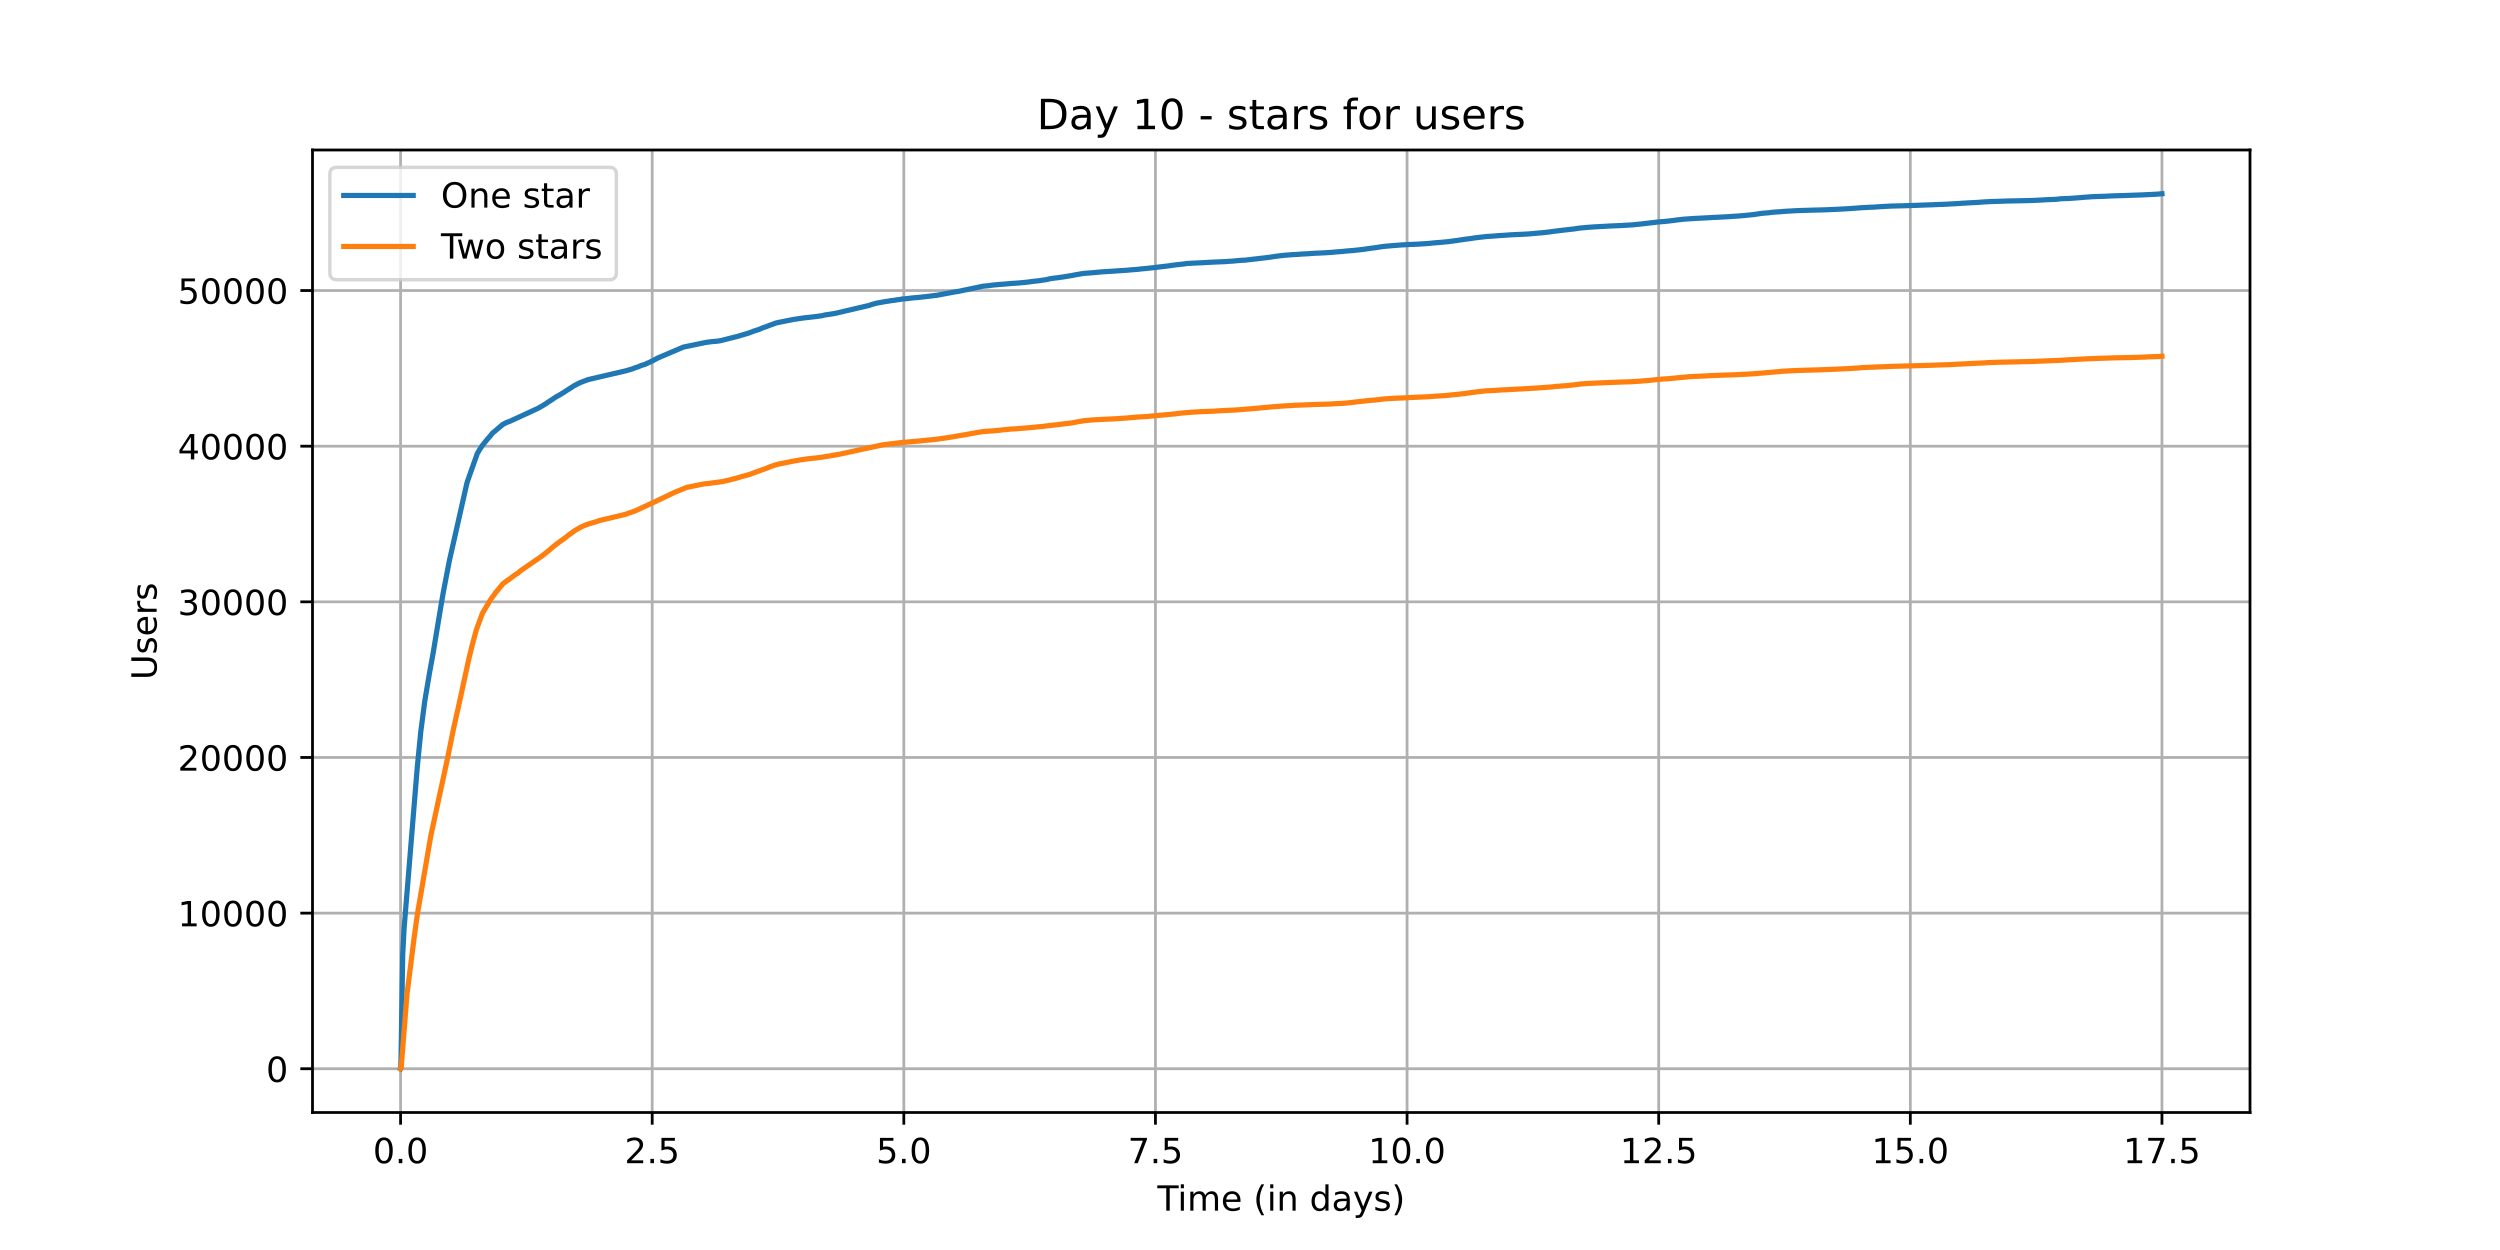 <?xml version="1.0" encoding="utf-8" standalone="no"?>
<!DOCTYPE svg PUBLIC "-//W3C//DTD SVG 1.1//EN"
  "http://www.w3.org/Graphics/SVG/1.1/DTD/svg11.dtd">
<!-- Created with matplotlib (https://matplotlib.org/) -->
<svg height="360pt" version="1.1" viewBox="0 0 720 360" width="720pt" xmlns="http://www.w3.org/2000/svg" xmlns:xlink="http://www.w3.org/1999/xlink">
 <defs>
  <style type="text/css">*{stroke-linecap:butt;stroke-linejoin:round;}</style>
 </defs>
 <g id="figure_1">
  <g id="patch_1">
   <path d="M 0 360 
L 720 360 
L 720 0 
L 0 0 
z
" style="fill:#ffffff;"/>
  </g>
  <g id="axes_1">
   <g id="patch_2">
    <path d="M 90 320.4 
L 648 320.4 
L 648 43.2 
L 90 43.2 
z
" style="fill:#ffffff;"/>
   </g>
   <g id="matplotlib.axis_1">
    <g id="xtick_1">
     <g id="line2d_1">
      <path clip-path="url(#pf3ca18cf37)" d="M 115.364 320.4 
L 115.364 43.2 
" style="fill:none;stroke:#b0b0b0;stroke-linecap:square;stroke-width:0.8;"/>
     </g>
     <g id="line2d_2">
      <defs>
       <path d="M 0 0 
L 0 3.5 
" id="m640d2b6128" style="stroke:#000000;stroke-width:0.8;"/>
      </defs>
      <g>
       <use style="stroke:#000000;stroke-width:0.8;" x="115.364" xlink:href="#m640d2b6128" y="320.4"/>
      </g>
     </g>
     <g id="text_1">
      <!-- 0.0 -->
      <g transform="translate(107.412 334.998)scale(0.1 -0.1)">
       <defs>
        <path d="M 31.781 66.406 
Q 24.172 66.406 20.328 58.906 
Q 16.5 51.422 16.5 36.375 
Q 16.5 21.391 20.328 13.891 
Q 24.172 6.391 31.781 6.391 
Q 39.453 6.391 43.281 13.891 
Q 47.125 21.391 47.125 36.375 
Q 47.125 51.422 43.281 58.906 
Q 39.453 66.406 31.781 66.406 
z
M 31.781 74.219 
Q 44.047 74.219 50.516 64.516 
Q 56.984 54.828 56.984 36.375 
Q 56.984 17.969 50.516 8.266 
Q 44.047 -1.422 31.781 -1.422 
Q 19.531 -1.422 13.062 8.266 
Q 6.594 17.969 6.594 36.375 
Q 6.594 54.828 13.062 64.516 
Q 19.531 74.219 31.781 74.219 
z
" id="DejaVuSans-48"/>
        <path d="M 10.688 12.406 
L 21 12.406 
L 21 0 
L 10.688 0 
z
" id="DejaVuSans-46"/>
       </defs>
       <use xlink:href="#DejaVuSans-48"/>
       <use x="63.623" xlink:href="#DejaVuSans-46"/>
       <use x="95.41" xlink:href="#DejaVuSans-48"/>
      </g>
     </g>
    </g>
    <g id="xtick_2">
     <g id="line2d_3">
      <path clip-path="url(#pf3ca18cf37)" d="M 187.832 320.4 
L 187.832 43.2 
" style="fill:none;stroke:#b0b0b0;stroke-linecap:square;stroke-width:0.8;"/>
     </g>
     <g id="line2d_4">
      <g>
       <use style="stroke:#000000;stroke-width:0.8;" x="187.832" xlink:href="#m640d2b6128" y="320.4"/>
      </g>
     </g>
     <g id="text_2">
      <!-- 2.5 -->
      <g transform="translate(179.88 334.998)scale(0.1 -0.1)">
       <defs>
        <path d="M 19.188 8.297 
L 53.609 8.297 
L 53.609 0 
L 7.328 0 
L 7.328 8.297 
Q 12.938 14.109 22.625 23.891 
Q 32.328 33.688 34.812 36.531 
Q 39.547 41.844 41.422 45.531 
Q 43.312 49.219 43.312 52.781 
Q 43.312 58.594 39.234 62.25 
Q 35.156 65.922 28.609 65.922 
Q 23.969 65.922 18.812 64.312 
Q 13.672 62.703 7.812 59.422 
L 7.812 69.391 
Q 13.766 71.781 18.938 73 
Q 24.125 74.219 28.422 74.219 
Q 39.75 74.219 46.484 68.547 
Q 53.219 62.891 53.219 53.422 
Q 53.219 48.922 51.531 44.891 
Q 49.859 40.875 45.406 35.406 
Q 44.188 33.984 37.641 27.219 
Q 31.109 20.453 19.188 8.297 
z
" id="DejaVuSans-50"/>
        <path d="M 10.797 72.906 
L 49.516 72.906 
L 49.516 64.594 
L 19.828 64.594 
L 19.828 46.734 
Q 21.969 47.469 24.109 47.828 
Q 26.266 48.188 28.422 48.188 
Q 40.625 48.188 47.75 41.5 
Q 54.891 34.812 54.891 23.391 
Q 54.891 11.625 47.562 5.094 
Q 40.234 -1.422 26.906 -1.422 
Q 22.312 -1.422 17.547 -0.641 
Q 12.797 0.141 7.719 1.703 
L 7.719 11.625 
Q 12.109 9.234 16.797 8.062 
Q 21.484 6.891 26.703 6.891 
Q 35.156 6.891 40.078 11.328 
Q 45.016 15.766 45.016 23.391 
Q 45.016 31 40.078 35.438 
Q 35.156 39.891 26.703 39.891 
Q 22.75 39.891 18.812 39.016 
Q 14.891 38.141 10.797 36.281 
z
" id="DejaVuSans-53"/>
       </defs>
       <use xlink:href="#DejaVuSans-50"/>
       <use x="63.623" xlink:href="#DejaVuSans-46"/>
       <use x="95.41" xlink:href="#DejaVuSans-53"/>
      </g>
     </g>
    </g>
    <g id="xtick_3">
     <g id="line2d_5">
      <path clip-path="url(#pf3ca18cf37)" d="M 260.3 320.4 
L 260.3 43.2 
" style="fill:none;stroke:#b0b0b0;stroke-linecap:square;stroke-width:0.8;"/>
     </g>
     <g id="line2d_6">
      <g>
       <use style="stroke:#000000;stroke-width:0.8;" x="260.3" xlink:href="#m640d2b6128" y="320.4"/>
      </g>
     </g>
     <g id="text_3">
      <!-- 5.0 -->
      <g transform="translate(252.348 334.998)scale(0.1 -0.1)">
       <use xlink:href="#DejaVuSans-53"/>
       <use x="63.623" xlink:href="#DejaVuSans-46"/>
       <use x="95.41" xlink:href="#DejaVuSans-48"/>
      </g>
     </g>
    </g>
    <g id="xtick_4">
     <g id="line2d_7">
      <path clip-path="url(#pf3ca18cf37)" d="M 332.768 320.4 
L 332.768 43.2 
" style="fill:none;stroke:#b0b0b0;stroke-linecap:square;stroke-width:0.8;"/>
     </g>
     <g id="line2d_8">
      <g>
       <use style="stroke:#000000;stroke-width:0.8;" x="332.768" xlink:href="#m640d2b6128" y="320.4"/>
      </g>
     </g>
     <g id="text_4">
      <!-- 7.5 -->
      <g transform="translate(324.817 334.998)scale(0.1 -0.1)">
       <defs>
        <path d="M 8.203 72.906 
L 55.078 72.906 
L 55.078 68.703 
L 28.609 0 
L 18.312 0 
L 43.219 64.594 
L 8.203 64.594 
z
" id="DejaVuSans-55"/>
       </defs>
       <use xlink:href="#DejaVuSans-55"/>
       <use x="63.623" xlink:href="#DejaVuSans-46"/>
       <use x="95.41" xlink:href="#DejaVuSans-53"/>
      </g>
     </g>
    </g>
    <g id="xtick_5">
     <g id="line2d_9">
      <path clip-path="url(#pf3ca18cf37)" d="M 405.236 320.4 
L 405.236 43.2 
" style="fill:none;stroke:#b0b0b0;stroke-linecap:square;stroke-width:0.8;"/>
     </g>
     <g id="line2d_10">
      <g>
       <use style="stroke:#000000;stroke-width:0.8;" x="405.236" xlink:href="#m640d2b6128" y="320.4"/>
      </g>
     </g>
     <g id="text_5">
      <!-- 10.0 -->
      <g transform="translate(394.103 334.998)scale(0.1 -0.1)">
       <defs>
        <path d="M 12.406 8.297 
L 28.516 8.297 
L 28.516 63.922 
L 10.984 60.406 
L 10.984 69.391 
L 28.422 72.906 
L 38.281 72.906 
L 38.281 8.297 
L 54.391 8.297 
L 54.391 0 
L 12.406 0 
z
" id="DejaVuSans-49"/>
       </defs>
       <use xlink:href="#DejaVuSans-49"/>
       <use x="63.623" xlink:href="#DejaVuSans-48"/>
       <use x="127.246" xlink:href="#DejaVuSans-46"/>
       <use x="159.033" xlink:href="#DejaVuSans-48"/>
      </g>
     </g>
    </g>
    <g id="xtick_6">
     <g id="line2d_11">
      <path clip-path="url(#pf3ca18cf37)" d="M 477.704 320.4 
L 477.704 43.2 
" style="fill:none;stroke:#b0b0b0;stroke-linecap:square;stroke-width:0.8;"/>
     </g>
     <g id="line2d_12">
      <g>
       <use style="stroke:#000000;stroke-width:0.8;" x="477.704" xlink:href="#m640d2b6128" y="320.4"/>
      </g>
     </g>
     <g id="text_6">
      <!-- 12.5 -->
      <g transform="translate(466.572 334.998)scale(0.1 -0.1)">
       <use xlink:href="#DejaVuSans-49"/>
       <use x="63.623" xlink:href="#DejaVuSans-50"/>
       <use x="127.246" xlink:href="#DejaVuSans-46"/>
       <use x="159.033" xlink:href="#DejaVuSans-53"/>
      </g>
     </g>
    </g>
    <g id="xtick_7">
     <g id="line2d_13">
      <path clip-path="url(#pf3ca18cf37)" d="M 550.173 320.4 
L 550.173 43.2 
" style="fill:none;stroke:#b0b0b0;stroke-linecap:square;stroke-width:0.8;"/>
     </g>
     <g id="line2d_14">
      <g>
       <use style="stroke:#000000;stroke-width:0.8;" x="550.173" xlink:href="#m640d2b6128" y="320.4"/>
      </g>
     </g>
     <g id="text_7">
      <!-- 15.0 -->
      <g transform="translate(539.04 334.998)scale(0.1 -0.1)">
       <use xlink:href="#DejaVuSans-49"/>
       <use x="63.623" xlink:href="#DejaVuSans-53"/>
       <use x="127.246" xlink:href="#DejaVuSans-46"/>
       <use x="159.033" xlink:href="#DejaVuSans-48"/>
      </g>
     </g>
    </g>
    <g id="xtick_8">
     <g id="line2d_15">
      <path clip-path="url(#pf3ca18cf37)" d="M 622.641 320.4 
L 622.641 43.2 
" style="fill:none;stroke:#b0b0b0;stroke-linecap:square;stroke-width:0.8;"/>
     </g>
     <g id="line2d_16">
      <g>
       <use style="stroke:#000000;stroke-width:0.8;" x="622.641" xlink:href="#m640d2b6128" y="320.4"/>
      </g>
     </g>
     <g id="text_8">
      <!-- 17.5 -->
      <g transform="translate(611.508 334.998)scale(0.1 -0.1)">
       <use xlink:href="#DejaVuSans-49"/>
       <use x="63.623" xlink:href="#DejaVuSans-55"/>
       <use x="127.246" xlink:href="#DejaVuSans-46"/>
       <use x="159.033" xlink:href="#DejaVuSans-53"/>
      </g>
     </g>
    </g>
    <g id="text_9">
     <!-- Time (in days) -->
     <g transform="translate(333.327 348.677)scale(0.1 -0.1)">
      <defs>
       <path d="M -0.297 72.906 
L 61.375 72.906 
L 61.375 64.594 
L 35.5 64.594 
L 35.5 0 
L 25.594 0 
L 25.594 64.594 
L -0.297 64.594 
z
" id="DejaVuSans-84"/>
       <path d="M 9.422 54.688 
L 18.406 54.688 
L 18.406 0 
L 9.422 0 
z
M 9.422 75.984 
L 18.406 75.984 
L 18.406 64.594 
L 9.422 64.594 
z
" id="DejaVuSans-105"/>
       <path d="M 52 44.188 
Q 55.375 50.25 60.062 53.125 
Q 64.75 56 71.094 56 
Q 79.641 56 84.281 50.016 
Q 88.922 44.047 88.922 33.016 
L 88.922 0 
L 79.891 0 
L 79.891 32.719 
Q 79.891 40.578 77.094 44.375 
Q 74.312 48.188 68.609 48.188 
Q 61.625 48.188 57.562 43.547 
Q 53.516 38.922 53.516 30.906 
L 53.516 0 
L 44.484 0 
L 44.484 32.719 
Q 44.484 40.625 41.703 44.406 
Q 38.922 48.188 33.109 48.188 
Q 26.219 48.188 22.156 43.531 
Q 18.109 38.875 18.109 30.906 
L 18.109 0 
L 9.078 0 
L 9.078 54.688 
L 18.109 54.688 
L 18.109 46.188 
Q 21.188 51.219 25.484 53.609 
Q 29.781 56 35.688 56 
Q 41.656 56 45.828 52.969 
Q 50 49.953 52 44.188 
z
" id="DejaVuSans-109"/>
       <path d="M 56.203 29.594 
L 56.203 25.203 
L 14.891 25.203 
Q 15.484 15.922 20.484 11.062 
Q 25.484 6.203 34.422 6.203 
Q 39.594 6.203 44.453 7.469 
Q 49.312 8.734 54.109 11.281 
L 54.109 2.781 
Q 49.266 0.734 44.188 -0.344 
Q 39.109 -1.422 33.891 -1.422 
Q 20.797 -1.422 13.156 6.188 
Q 5.516 13.812 5.516 26.812 
Q 5.516 40.234 12.766 48.109 
Q 20.016 56 32.328 56 
Q 43.359 56 49.781 48.891 
Q 56.203 41.797 56.203 29.594 
z
M 47.219 32.234 
Q 47.125 39.594 43.094 43.984 
Q 39.062 48.391 32.422 48.391 
Q 24.906 48.391 20.391 44.141 
Q 15.875 39.891 15.188 32.172 
z
" id="DejaVuSans-101"/>
       <path id="DejaVuSans-32"/>
       <path d="M 31 75.875 
Q 24.469 64.656 21.281 53.656 
Q 18.109 42.672 18.109 31.391 
Q 18.109 20.125 21.312 9.062 
Q 24.516 -2 31 -13.188 
L 23.188 -13.188 
Q 15.875 -1.703 12.234 9.375 
Q 8.594 20.453 8.594 31.391 
Q 8.594 42.281 12.203 53.312 
Q 15.828 64.359 23.188 75.875 
z
" id="DejaVuSans-40"/>
       <path d="M 54.891 33.016 
L 54.891 0 
L 45.906 0 
L 45.906 32.719 
Q 45.906 40.484 42.875 44.328 
Q 39.844 48.188 33.797 48.188 
Q 26.516 48.188 22.312 43.547 
Q 18.109 38.922 18.109 30.906 
L 18.109 0 
L 9.078 0 
L 9.078 54.688 
L 18.109 54.688 
L 18.109 46.188 
Q 21.344 51.125 25.703 53.562 
Q 30.078 56 35.797 56 
Q 45.219 56 50.047 50.172 
Q 54.891 44.344 54.891 33.016 
z
" id="DejaVuSans-110"/>
       <path d="M 45.406 46.391 
L 45.406 75.984 
L 54.391 75.984 
L 54.391 0 
L 45.406 0 
L 45.406 8.203 
Q 42.578 3.328 38.25 0.953 
Q 33.938 -1.422 27.875 -1.422 
Q 17.969 -1.422 11.734 6.484 
Q 5.516 14.406 5.516 27.297 
Q 5.516 40.188 11.734 48.094 
Q 17.969 56 27.875 56 
Q 33.938 56 38.25 53.625 
Q 42.578 51.266 45.406 46.391 
z
M 14.797 27.297 
Q 14.797 17.391 18.875 11.75 
Q 22.953 6.109 30.078 6.109 
Q 37.203 6.109 41.297 11.75 
Q 45.406 17.391 45.406 27.297 
Q 45.406 37.203 41.297 42.844 
Q 37.203 48.484 30.078 48.484 
Q 22.953 48.484 18.875 42.844 
Q 14.797 37.203 14.797 27.297 
z
" id="DejaVuSans-100"/>
       <path d="M 34.281 27.484 
Q 23.391 27.484 19.188 25 
Q 14.984 22.516 14.984 16.5 
Q 14.984 11.719 18.141 8.906 
Q 21.297 6.109 26.703 6.109 
Q 34.188 6.109 38.703 11.406 
Q 43.219 16.703 43.219 25.484 
L 43.219 27.484 
z
M 52.203 31.203 
L 52.203 0 
L 43.219 0 
L 43.219 8.297 
Q 40.141 3.328 35.547 0.953 
Q 30.953 -1.422 24.312 -1.422 
Q 15.922 -1.422 10.953 3.297 
Q 6 8.016 6 15.922 
Q 6 25.141 12.172 29.828 
Q 18.359 34.516 30.609 34.516 
L 43.219 34.516 
L 43.219 35.406 
Q 43.219 41.609 39.141 45 
Q 35.062 48.391 27.688 48.391 
Q 23 48.391 18.547 47.266 
Q 14.109 46.141 10.016 43.891 
L 10.016 52.203 
Q 14.938 54.109 19.578 55.047 
Q 24.219 56 28.609 56 
Q 40.484 56 46.344 49.844 
Q 52.203 43.703 52.203 31.203 
z
" id="DejaVuSans-97"/>
       <path d="M 32.172 -5.078 
Q 28.375 -14.844 24.75 -17.812 
Q 21.141 -20.797 15.094 -20.797 
L 7.906 -20.797 
L 7.906 -13.281 
L 13.188 -13.281 
Q 16.891 -13.281 18.938 -11.516 
Q 21 -9.766 23.484 -3.219 
L 25.094 0.875 
L 2.984 54.688 
L 12.5 54.688 
L 29.594 11.922 
L 46.688 54.688 
L 56.203 54.688 
z
" id="DejaVuSans-121"/>
       <path d="M 44.281 53.078 
L 44.281 44.578 
Q 40.484 46.531 36.375 47.5 
Q 32.281 48.484 27.875 48.484 
Q 21.188 48.484 17.844 46.438 
Q 14.5 44.391 14.5 40.281 
Q 14.5 37.156 16.891 35.375 
Q 19.281 33.594 26.516 31.984 
L 29.594 31.297 
Q 39.156 29.25 43.188 25.516 
Q 47.219 21.781 47.219 15.094 
Q 47.219 7.469 41.188 3.016 
Q 35.156 -1.422 24.609 -1.422 
Q 20.219 -1.422 15.453 -0.562 
Q 10.688 0.297 5.422 2 
L 5.422 11.281 
Q 10.406 8.688 15.234 7.391 
Q 20.062 6.109 24.812 6.109 
Q 31.156 6.109 34.562 8.281 
Q 37.984 10.453 37.984 14.406 
Q 37.984 18.062 35.516 20.016 
Q 33.062 21.969 24.703 23.781 
L 21.578 24.516 
Q 13.234 26.266 9.516 29.906 
Q 5.812 33.547 5.812 39.891 
Q 5.812 47.609 11.281 51.797 
Q 16.75 56 26.812 56 
Q 31.781 56 36.172 55.266 
Q 40.578 54.547 44.281 53.078 
z
" id="DejaVuSans-115"/>
       <path d="M 8.016 75.875 
L 15.828 75.875 
Q 23.141 64.359 26.781 53.312 
Q 30.422 42.281 30.422 31.391 
Q 30.422 20.453 26.781 9.375 
Q 23.141 -1.703 15.828 -13.188 
L 8.016 -13.188 
Q 14.5 -2 17.703 9.062 
Q 20.906 20.125 20.906 31.391 
Q 20.906 42.672 17.703 53.656 
Q 14.5 64.656 8.016 75.875 
z
" id="DejaVuSans-41"/>
      </defs>
      <use xlink:href="#DejaVuSans-84"/>
      <use x="57.959" xlink:href="#DejaVuSans-105"/>
      <use x="85.742" xlink:href="#DejaVuSans-109"/>
      <use x="183.154" xlink:href="#DejaVuSans-101"/>
      <use x="244.678" xlink:href="#DejaVuSans-32"/>
      <use x="276.465" xlink:href="#DejaVuSans-40"/>
      <use x="315.479" xlink:href="#DejaVuSans-105"/>
      <use x="343.262" xlink:href="#DejaVuSans-110"/>
      <use x="406.641" xlink:href="#DejaVuSans-32"/>
      <use x="438.428" xlink:href="#DejaVuSans-100"/>
      <use x="501.904" xlink:href="#DejaVuSans-97"/>
      <use x="563.184" xlink:href="#DejaVuSans-121"/>
      <use x="622.363" xlink:href="#DejaVuSans-115"/>
      <use x="674.463" xlink:href="#DejaVuSans-41"/>
     </g>
    </g>
   </g>
   <g id="matplotlib.axis_2">
    <g id="ytick_1">
     <g id="line2d_17">
      <path clip-path="url(#pf3ca18cf37)" d="M 90 307.8 
L 648 307.8 
" style="fill:none;stroke:#b0b0b0;stroke-linecap:square;stroke-width:0.8;"/>
     </g>
     <g id="line2d_18">
      <defs>
       <path d="M 0 0 
L -3.5 0 
" id="m84355d3611" style="stroke:#000000;stroke-width:0.8;"/>
      </defs>
      <g>
       <use style="stroke:#000000;stroke-width:0.8;" x="90" xlink:href="#m84355d3611" y="307.8"/>
      </g>
     </g>
     <g id="text_10">
      <!-- 0 -->
      <g transform="translate(76.638 311.599)scale(0.1 -0.1)">
       <use xlink:href="#DejaVuSans-48"/>
      </g>
     </g>
    </g>
    <g id="ytick_2">
     <g id="line2d_19">
      <path clip-path="url(#pf3ca18cf37)" d="M 90 262.976 
L 648 262.976 
" style="fill:none;stroke:#b0b0b0;stroke-linecap:square;stroke-width:0.8;"/>
     </g>
     <g id="line2d_20">
      <g>
       <use style="stroke:#000000;stroke-width:0.8;" x="90" xlink:href="#m84355d3611" y="262.976"/>
      </g>
     </g>
     <g id="text_11">
      <!-- 10000 -->
      <g transform="translate(51.188 266.775)scale(0.1 -0.1)">
       <use xlink:href="#DejaVuSans-49"/>
       <use x="63.623" xlink:href="#DejaVuSans-48"/>
       <use x="127.246" xlink:href="#DejaVuSans-48"/>
       <use x="190.869" xlink:href="#DejaVuSans-48"/>
       <use x="254.492" xlink:href="#DejaVuSans-48"/>
      </g>
     </g>
    </g>
    <g id="ytick_3">
     <g id="line2d_21">
      <path clip-path="url(#pf3ca18cf37)" d="M 90 218.152 
L 648 218.152 
" style="fill:none;stroke:#b0b0b0;stroke-linecap:square;stroke-width:0.8;"/>
     </g>
     <g id="line2d_22">
      <g>
       <use style="stroke:#000000;stroke-width:0.8;" x="90" xlink:href="#m84355d3611" y="218.152"/>
      </g>
     </g>
     <g id="text_12">
      <!-- 20000 -->
      <g transform="translate(51.188 221.951)scale(0.1 -0.1)">
       <use xlink:href="#DejaVuSans-50"/>
       <use x="63.623" xlink:href="#DejaVuSans-48"/>
       <use x="127.246" xlink:href="#DejaVuSans-48"/>
       <use x="190.869" xlink:href="#DejaVuSans-48"/>
       <use x="254.492" xlink:href="#DejaVuSans-48"/>
      </g>
     </g>
    </g>
    <g id="ytick_4">
     <g id="line2d_23">
      <path clip-path="url(#pf3ca18cf37)" d="M 90 173.328 
L 648 173.328 
" style="fill:none;stroke:#b0b0b0;stroke-linecap:square;stroke-width:0.8;"/>
     </g>
     <g id="line2d_24">
      <g>
       <use style="stroke:#000000;stroke-width:0.8;" x="90" xlink:href="#m84355d3611" y="173.328"/>
      </g>
     </g>
     <g id="text_13">
      <!-- 30000 -->
      <g transform="translate(51.188 177.128)scale(0.1 -0.1)">
       <defs>
        <path d="M 40.578 39.312 
Q 47.656 37.797 51.625 33 
Q 55.609 28.219 55.609 21.188 
Q 55.609 10.406 48.188 4.484 
Q 40.766 -1.422 27.094 -1.422 
Q 22.516 -1.422 17.656 -0.516 
Q 12.797 0.391 7.625 2.203 
L 7.625 11.719 
Q 11.719 9.328 16.594 8.109 
Q 21.484 6.891 26.812 6.891 
Q 36.078 6.891 40.938 10.547 
Q 45.797 14.203 45.797 21.188 
Q 45.797 27.641 41.281 31.266 
Q 36.766 34.906 28.719 34.906 
L 20.219 34.906 
L 20.219 43.016 
L 29.109 43.016 
Q 36.375 43.016 40.234 45.922 
Q 44.094 48.828 44.094 54.297 
Q 44.094 59.906 40.109 62.906 
Q 36.141 65.922 28.719 65.922 
Q 24.656 65.922 20.016 65.031 
Q 15.375 64.156 9.812 62.312 
L 9.812 71.094 
Q 15.438 72.656 20.344 73.438 
Q 25.25 74.219 29.594 74.219 
Q 40.828 74.219 47.359 69.109 
Q 53.906 64.016 53.906 55.328 
Q 53.906 49.266 50.438 45.094 
Q 46.969 40.922 40.578 39.312 
z
" id="DejaVuSans-51"/>
       </defs>
       <use xlink:href="#DejaVuSans-51"/>
       <use x="63.623" xlink:href="#DejaVuSans-48"/>
       <use x="127.246" xlink:href="#DejaVuSans-48"/>
       <use x="190.869" xlink:href="#DejaVuSans-48"/>
       <use x="254.492" xlink:href="#DejaVuSans-48"/>
      </g>
     </g>
    </g>
    <g id="ytick_5">
     <g id="line2d_25">
      <path clip-path="url(#pf3ca18cf37)" d="M 90 128.504 
L 648 128.504 
" style="fill:none;stroke:#b0b0b0;stroke-linecap:square;stroke-width:0.8;"/>
     </g>
     <g id="line2d_26">
      <g>
       <use style="stroke:#000000;stroke-width:0.8;" x="90" xlink:href="#m84355d3611" y="128.504"/>
      </g>
     </g>
     <g id="text_14">
      <!-- 40000 -->
      <g transform="translate(51.188 132.304)scale(0.1 -0.1)">
       <defs>
        <path d="M 37.797 64.312 
L 12.891 25.391 
L 37.797 25.391 
z
M 35.203 72.906 
L 47.609 72.906 
L 47.609 25.391 
L 58.016 25.391 
L 58.016 17.188 
L 47.609 17.188 
L 47.609 0 
L 37.797 0 
L 37.797 17.188 
L 4.891 17.188 
L 4.891 26.703 
z
" id="DejaVuSans-52"/>
       </defs>
       <use xlink:href="#DejaVuSans-52"/>
       <use x="63.623" xlink:href="#DejaVuSans-48"/>
       <use x="127.246" xlink:href="#DejaVuSans-48"/>
       <use x="190.869" xlink:href="#DejaVuSans-48"/>
       <use x="254.492" xlink:href="#DejaVuSans-48"/>
      </g>
     </g>
    </g>
    <g id="ytick_6">
     <g id="line2d_27">
      <path clip-path="url(#pf3ca18cf37)" d="M 90 83.68 
L 648 83.68 
" style="fill:none;stroke:#b0b0b0;stroke-linecap:square;stroke-width:0.8;"/>
     </g>
     <g id="line2d_28">
      <g>
       <use style="stroke:#000000;stroke-width:0.8;" x="90" xlink:href="#m84355d3611" y="83.68"/>
      </g>
     </g>
     <g id="text_15">
      <!-- 50000 -->
      <g transform="translate(51.188 87.48)scale(0.1 -0.1)">
       <use xlink:href="#DejaVuSans-53"/>
       <use x="63.623" xlink:href="#DejaVuSans-48"/>
       <use x="127.246" xlink:href="#DejaVuSans-48"/>
       <use x="190.869" xlink:href="#DejaVuSans-48"/>
       <use x="254.492" xlink:href="#DejaVuSans-48"/>
      </g>
     </g>
    </g>
    <g id="text_16">
     <!-- Users -->
     <g transform="translate(45.108 195.801)rotate(-90)scale(0.1 -0.1)">
      <defs>
       <path d="M 8.688 72.906 
L 18.609 72.906 
L 18.609 28.609 
Q 18.609 16.891 22.844 11.734 
Q 27.094 6.594 36.625 6.594 
Q 46.094 6.594 50.344 11.734 
Q 54.594 16.891 54.594 28.609 
L 54.594 72.906 
L 64.5 72.906 
L 64.5 27.391 
Q 64.5 13.141 57.438 5.859 
Q 50.391 -1.422 36.625 -1.422 
Q 22.797 -1.422 15.734 5.859 
Q 8.688 13.141 8.688 27.391 
z
" id="DejaVuSans-85"/>
       <path d="M 41.109 46.297 
Q 39.594 47.172 37.812 47.578 
Q 36.031 48 33.891 48 
Q 26.266 48 22.188 43.047 
Q 18.109 38.094 18.109 28.812 
L 18.109 0 
L 9.078 0 
L 9.078 54.688 
L 18.109 54.688 
L 18.109 46.188 
Q 20.953 51.172 25.484 53.578 
Q 30.031 56 36.531 56 
Q 37.453 56 38.578 55.875 
Q 39.703 55.766 41.062 55.516 
z
" id="DejaVuSans-114"/>
      </defs>
      <use xlink:href="#DejaVuSans-85"/>
      <use x="73.193" xlink:href="#DejaVuSans-115"/>
      <use x="125.293" xlink:href="#DejaVuSans-101"/>
      <use x="186.816" xlink:href="#DejaVuSans-114"/>
      <use x="227.93" xlink:href="#DejaVuSans-115"/>
     </g>
    </g>
   </g>
   <g id="line2d_29">
    <path clip-path="url(#pf3ca18cf37)" d="M 115.364 307.8 
L 115.419 307.71 
L 115.479 305.702 
L 115.978 275.007 
L 116.377 267.387 
L 119.414 230.237 
L 120.176 220.954 
L 121.198 210.613 
L 122.336 201.899 
L 123.713 193.71 
L 124.451 189.72 
L 124.77 187.914 
L 125.468 183.692 
L 127.147 173.575 
L 127.646 170.715 
L 129.383 161.665 
L 134.412 139.392 
L 134.592 138.733 
L 137.467 130.602 
L 137.887 129.916 
L 138.026 129.656 
L 138.366 129.109 
L 138.506 128.93 
L 138.905 128.298 
L 140.402 126.447 
L 141.101 125.676 
L 141.779 124.797 
L 144.812 122.234 
L 145.251 122.027 
L 145.71 121.754 
L 146.388 121.494 
L 146.807 121.342 
L 147.047 121.238 
L 154.373 117.863 
L 154.613 117.756 
L 154.952 117.59 
L 155.251 117.415 
L 155.451 117.316 
L 156.448 116.747 
L 156.687 116.572 
L 157.007 116.397 
L 157.326 116.196 
L 157.465 116.097 
L 157.725 115.886 
L 157.904 115.792 
L 158.463 115.434 
L 158.722 115.268 
L 159.42 114.784 
L 159.699 114.618 
L 160.019 114.371 
L 161.176 113.739 
L 161.435 113.578 
L 161.615 113.479 
L 164.987 111.319 
L 165.207 111.175 
L 165.446 111.028 
L 165.845 110.844 
L 166.065 110.696 
L 166.404 110.53 
L 166.823 110.337 
L 167.082 110.198 
L 167.761 109.934 
L 169.238 109.382 
L 169.577 109.275 
L 180.372 106.765 
L 180.572 106.698 
L 182.207 106.213 
L 182.766 105.967 
L 183.923 105.595 
L 184.561 105.295 
L 185.838 104.9 
L 186.496 104.591 
L 186.995 104.371 
L 187.335 104.214 
L 188.092 103.829 
L 188.292 103.726 
L 189.17 103.255 
L 189.529 103.062 
L 190.047 102.847 
L 196.471 100.104 
L 196.71 100.001 
L 197.03 99.916 
L 202.857 98.71 
L 203.395 98.602 
L 204.652 98.432 
L 205.749 98.324 
L 206.487 98.271 
L 207.205 98.163 
L 207.664 98.078 
L 211.774 97.034 
L 211.993 96.984 
L 212.272 96.917 
L 212.651 96.814 
L 213.529 96.536 
L 215.365 96.007 
L 215.804 95.846 
L 216.622 95.554 
L 217.141 95.335 
L 217.5 95.227 
L 218.318 94.972 
L 218.637 94.864 
L 219.175 94.631 
L 219.514 94.47 
L 220.392 94.174 
L 220.672 94.062 
L 221.43 93.779 
L 222.826 93.268 
L 223.066 93.17 
L 223.445 93.044 
L 223.844 92.937 
L 228.751 91.955 
L 229.629 91.847 
L 229.928 91.776 
L 231.125 91.614 
L 231.903 91.511 
L 232.242 91.475 
L 233.12 91.39 
L 233.938 91.287 
L 234.297 91.242 
L 235.255 91.139 
L 235.694 91.058 
L 236.552 90.955 
L 237.05 90.848 
L 237.409 90.74 
L 238.906 90.521 
L 239.524 90.413 
L 239.764 90.377 
L 240.462 90.27 
L 249.403 88.172 
L 249.622 88.114 
L 250.161 88.01 
L 251.259 87.629 
L 251.657 87.526 
L 252.376 87.325 
L 255.07 86.836 
L 255.868 86.733 
L 256.367 86.625 
L 257.245 86.522 
L 257.604 86.482 
L 258.083 86.374 
L 259.1 86.258 
L 259.579 86.159 
L 259.838 86.119 
L 261.136 86.011 
L 262.273 85.863 
L 263.252 85.756 
L 263.971 85.707 
L 265.11 85.599 
L 265.47 85.55 
L 266.427 85.447 
L 266.607 85.424 
L 267.604 85.317 
L 268.821 85.155 
L 269.779 85.048 
L 272.991 84.442 
L 273.609 84.339 
L 273.888 84.272 
L 274.467 84.165 
L 276.402 83.846 
L 276.861 83.739 
L 283.187 82.416 
L 284.385 82.309 
L 284.724 82.277 
L 286.061 82.085 
L 287.298 81.977 
L 287.677 81.928 
L 289.313 81.82 
L 290.211 81.731 
L 291.407 81.623 
L 292.026 81.596 
L 293.522 81.489 
L 294.42 81.399 
L 295.517 81.291 
L 296.494 81.184 
L 297.093 81.076 
L 298.01 80.982 
L 298.988 80.879 
L 299.228 80.848 
L 299.927 80.74 
L 301.463 80.511 
L 301.862 80.408 
L 302.44 80.265 
L 303.757 80.081 
L 304.755 79.974 
L 305.054 79.906 
L 305.853 79.803 
L 306.212 79.758 
L 308.029 79.458 
L 308.667 79.355 
L 308.927 79.315 
L 309.366 79.207 
L 311.7 78.799 
L 312.618 78.692 
L 313.317 78.647 
L 314.734 78.539 
L 315.592 78.458 
L 316.749 78.351 
L 317.567 78.279 
L 319.302 78.172 
L 319.98 78.131 
L 321.578 78.024 
L 322.296 77.974 
L 323.993 77.867 
L 324.731 77.813 
L 325.808 77.71 
L 326.107 77.688 
L 327.604 77.58 
L 328.701 77.441 
L 329.938 77.333 
L 330.915 77.226 
L 331.953 77.118 
L 332.97 77.002 
L 333.768 76.894 
L 334.766 76.782 
L 335.644 76.674 
L 336.662 76.558 
L 337.341 76.45 
L 338.558 76.285 
L 339.536 76.177 
L 339.876 76.141 
L 340.814 76.034 
L 341.971 75.881 
L 343.826 75.774 
L 344.425 75.751 
L 346.758 75.644 
L 347.497 75.59 
L 349.551 75.482 
L 350.17 75.455 
L 352.843 75.348 
L 353.641 75.28 
L 355.377 75.173 
L 356.374 75.061 
L 357.87 74.953 
L 358.489 74.926 
L 359.486 74.819 
L 360.543 74.689 
L 361.501 74.581 
L 362.538 74.46 
L 363.436 74.353 
L 364.415 74.245 
L 365.293 74.137 
L 365.652 74.093 
L 367.329 73.824 
L 368.306 73.716 
L 368.566 73.671 
L 369.564 73.564 
L 369.944 73.514 
L 371.4 73.407 
L 372.178 73.344 
L 374.114 73.236 
L 374.931 73.165 
L 377.026 73.062 
L 377.266 73.026 
L 379.022 72.918 
L 379.6 72.9 
L 381.814 72.793 
L 382.552 72.739 
L 384.069 72.631 
L 384.986 72.537 
L 386.542 72.43 
L 387.54 72.318 
L 388.817 72.21 
L 389.535 72.161 
L 390.413 72.062 
L 390.593 72.04 
L 391.71 71.932 
L 392.767 71.802 
L 393.425 71.699 
L 393.825 71.641 
L 395.101 71.461 
L 395.979 71.354 
L 397.475 71.125 
L 398.114 71.018 
L 399.071 70.915 
L 400.288 70.807 
L 401.106 70.735 
L 402.542 70.628 
L 403.34 70.561 
L 405.215 70.453 
L 405.894 70.413 
L 408.687 70.305 
L 409.025 70.265 
L 410.921 70.157 
L 411.758 70.081 
L 412.816 69.973 
L 413.654 69.897 
L 415.09 69.79 
L 415.988 69.7 
L 417.185 69.592 
L 417.584 69.53 
L 418.84 69.359 
L 419.658 69.256 
L 420.077 69.18 
L 420.836 69.072 
L 422.332 68.844 
L 423.31 68.736 
L 424.826 68.503 
L 425.684 68.396 
L 426.681 68.283 
L 427.539 68.185 
L 427.798 68.145 
L 428.557 68.086 
L 430.272 67.979 
L 430.631 67.938 
L 432.087 67.831 
L 432.746 67.795 
L 434.361 67.687 
L 435.16 67.62 
L 437.454 67.512 
L 438.032 67.495 
L 440.007 67.387 
L 440.767 67.329 
L 441.924 67.221 
L 442.762 67.145 
L 444.158 67.037 
L 445.176 66.921 
L 446.113 66.813 
L 447.43 66.625 
L 448.327 66.517 
L 449.384 66.392 
L 450.183 66.284 
L 451.14 66.181 
L 452.038 66.078 
L 452.377 66.038 
L 453.376 65.93 
L 454.892 65.697 
L 456.03 65.59 
L 456.888 65.509 
L 458.345 65.401 
L 459.103 65.343 
L 461.198 65.235 
L 461.896 65.191 
L 463.811 65.083 
L 464.449 65.052 
L 467.163 64.949 
L 467.502 64.917 
L 468.2 64.872 
L 470.115 64.765 
L 470.334 64.747 
L 471.272 64.639 
L 472.15 64.554 
L 473.147 64.447 
L 474.244 64.312 
L 475.242 64.204 
L 476.279 64.083 
L 477.456 63.931 
L 478.733 63.823 
L 479.392 63.788 
L 480.369 63.68 
L 481.447 63.546 
L 482.385 63.447 
L 482.664 63.38 
L 483.702 63.272 
L 484.819 63.133 
L 486.436 63.026 
L 486.775 62.994 
L 488.431 62.887 
L 489.01 62.869 
L 490.965 62.761 
L 491.563 62.739 
L 493.219 62.631 
L 493.798 62.613 
L 495.832 62.506 
L 496.451 62.479 
L 498.286 62.371 
L 499.084 62.304 
L 500.84 62.201 
L 501.179 62.165 
L 502.372 62.062 
L 502.711 62.026 
L 503.768 61.923 
L 504.108 61.887 
L 505.105 61.788 
L 505.344 61.753 
L 505.943 61.645 
L 506.162 61.623 
L 506.88 61.515 
L 507.938 61.39 
L 509.334 61.282 
L 509.714 61.233 
L 510.531 61.125 
L 511.31 61.062 
L 513.046 60.959 
L 513.426 60.905 
L 515.042 60.798 
L 515.62 60.78 
L 517.297 60.672 
L 517.896 60.65 
L 521.307 60.547 
L 521.587 60.533 
L 525.756 60.426 
L 526.394 60.394 
L 528.868 60.287 
L 529.506 60.255 
L 531.481 60.148 
L 532.199 60.099 
L 533.915 59.991 
L 534.673 59.933 
L 536.049 59.825 
L 536.708 59.789 
L 538.763 59.682 
L 539.322 59.668 
L 540.978 59.561 
L 541.716 59.507 
L 543.812 59.399 
L 544.51 59.355 
L 548.7 59.247 
L 549.318 59.22 
L 552.69 59.112 
L 553.328 59.081 
L 556.52 58.974 
L 557.179 58.938 
L 560.131 58.83 
L 560.75 58.803 
L 562.445 58.696 
L 563.004 58.682 
L 564.56 58.575 
L 565.278 58.525 
L 567.173 58.418 
L 567.851 58.377 
L 569.927 58.274 
L 570.287 58.234 
L 571.065 58.171 
L 573.14 58.064 
L 573.759 58.037 
L 577.17 57.929 
L 577.788 57.902 
L 583.055 57.795 
L 583.593 57.786 
L 586.446 57.683 
L 586.745 57.669 
L 588.76 57.562 
L 589.478 57.512 
L 592.211 57.405 
L 593.389 57.252 
L 596.043 57.145 
L 596.821 57.082 
L 598.417 56.974 
L 599.215 56.907 
L 600.411 56.804 
L 600.711 56.786 
L 602.067 56.683 
L 602.406 56.652 
L 605.598 56.544 
L 606.197 56.522 
L 608.411 56.419 
L 608.71 56.401 
L 612.481 56.293 
L 613.099 56.266 
L 616.192 56.159 
L 616.771 56.141 
L 618.906 56.033 
L 619.484 56.015 
L 621.34 55.912 
L 621.559 55.89 
L 622.636 55.8 
L 622.636 55.8 
" style="fill:none;stroke:#1f77b4;stroke-linecap:square;stroke-width:1.5;"/>
   </g>
   <g id="line2d_30">
    <path clip-path="url(#pf3ca18cf37)" d="M 115.364 307.8 
L 115.479 307.715 
L 115.638 306.325 
L 117.215 286.347 
L 119.274 270.031 
L 120.216 263.245 
L 124.052 240.833 
L 128.644 219.533 
L 129.342 216.193 
L 129.602 214.893 
L 130.6 209.958 
L 131.697 205.001 
L 131.817 204.553 
L 132.536 201.24 
L 134.172 193.723 
L 135.011 189.837 
L 135.93 186.063 
L 137.188 181.383 
L 138.965 176.574 
L 140.881 173.382 
L 141.14 172.943 
L 141.52 172.351 
L 142.358 171.257 
L 142.737 170.666 
L 143.056 170.316 
L 144.852 168.102 
L 145.011 167.994 
L 145.91 167.331 
L 146.109 167.178 
L 146.369 167.044 
L 147.825 165.923 
L 148.563 165.412 
L 148.902 165.224 
L 149.76 164.525 
L 150.079 164.274 
L 155.71 160.392 
L 155.969 160.226 
L 156.488 159.805 
L 157.844 158.716 
L 157.984 158.613 
L 158.224 158.397 
L 158.443 158.223 
L 159.161 157.577 
L 160.557 156.479 
L 163.071 154.673 
L 163.71 154.121 
L 163.889 154.014 
L 164.308 153.709 
L 164.728 153.404 
L 164.967 153.238 
L 165.785 152.642 
L 166.025 152.534 
L 166.963 152.001 
L 167.262 151.817 
L 167.761 151.593 
L 168.34 151.329 
L 168.979 151.073 
L 169.876 150.791 
L 171.413 150.338 
L 171.632 150.28 
L 172.45 149.988 
L 172.809 149.876 
L 179.953 148.178 
L 180.332 148.052 
L 180.631 147.945 
L 181.13 147.743 
L 181.549 147.635 
L 181.988 147.469 
L 182.307 147.362 
L 183.045 147.084 
L 189.629 144.036 
L 189.988 143.848 
L 190.486 143.623 
L 193.758 142.05 
L 194.037 141.898 
L 194.336 141.768 
L 194.616 141.665 
L 197.808 140.365 
L 202.537 139.406 
L 203.355 139.302 
L 203.674 139.276 
L 204.592 139.168 
L 205.011 139.096 
L 205.888 138.989 
L 207.065 138.836 
L 207.803 138.733 
L 208.043 138.697 
L 208.522 138.599 
L 208.861 138.491 
L 209.44 138.388 
L 209.998 138.254 
L 212.811 137.518 
L 213.27 137.339 
L 213.848 137.191 
L 214.327 137.084 
L 215.964 136.613 
L 216.462 136.407 
L 217.859 135.905 
L 218.597 135.636 
L 218.816 135.573 
L 219.056 135.466 
L 219.814 135.192 
L 220.033 135.134 
L 220.812 134.847 
L 221.31 134.636 
L 221.769 134.43 
L 222.048 134.327 
L 222.407 134.219 
L 223.125 133.946 
L 223.305 133.883 
L 223.804 133.785 
L 224.063 133.691 
L 228.891 132.727 
L 229.629 132.619 
L 230.108 132.516 
L 230.766 132.409 
L 232.063 132.225 
L 232.781 132.117 
L 233.679 132.028 
L 234.756 131.92 
L 235.913 131.772 
L 236.831 131.664 
L 237.11 131.602 
L 237.709 131.494 
L 239.205 131.274 
L 239.604 131.171 
L 239.943 131.131 
L 240.661 131.028 
L 241.202 130.907 
L 241.841 130.799 
L 254.152 128.123 
L 254.99 128.016 
L 256.108 127.872 
L 257.185 127.765 
L 258.283 127.626 
L 259.1 127.518 
L 260.058 127.415 
L 261.295 127.308 
L 262.073 127.245 
L 263.192 127.137 
L 264.031 127.061 
L 265.35 126.962 
L 265.61 126.909 
L 266.687 126.801 
L 267.046 126.761 
L 267.824 126.698 
L 269.041 126.59 
L 270.218 126.438 
L 270.896 126.33 
L 271.295 126.268 
L 272.173 126.16 
L 274.008 125.864 
L 274.666 125.766 
L 274.946 125.707 
L 275.604 125.6 
L 276.063 125.51 
L 277.939 125.205 
L 278.537 125.098 
L 281.072 124.636 
L 281.651 124.528 
L 283.227 124.282 
L 284.804 124.174 
L 285.542 124.121 
L 286.76 124.013 
L 287.498 123.959 
L 288.375 123.856 
L 288.774 123.793 
L 289.532 123.735 
L 290.569 123.632 
L 290.928 123.587 
L 292.844 123.484 
L 293.223 123.43 
L 294.639 123.323 
L 294.938 123.305 
L 296.255 123.197 
L 296.494 123.17 
L 297.771 123.063 
L 298.848 122.928 
L 300.226 122.821 
L 301.463 122.655 
L 302.301 122.547 
L 303.258 122.444 
L 304.395 122.341 
L 304.815 122.269 
L 305.633 122.162 
L 306.651 122.041 
L 307.61 121.933 
L 308.747 121.785 
L 309.326 121.682 
L 309.805 121.588 
L 310.344 121.48 
L 312.239 121.162 
L 313.397 121.055 
L 314.255 120.974 
L 315.771 120.871 
L 316.05 120.857 
L 318.125 120.75 
L 318.404 120.736 
L 320.739 120.629 
L 321.378 120.597 
L 323.015 120.49 
L 323.693 120.45 
L 324.99 120.342 
L 325.828 120.266 
L 327.165 120.158 
L 327.524 120.113 
L 329.539 120.006 
L 330.177 119.974 
L 331.275 119.867 
L 331.614 119.826 
L 332.811 119.719 
L 333.788 119.611 
L 335.205 119.504 
L 336.183 119.396 
L 337.42 119.289 
L 338.258 119.212 
L 339.097 119.105 
L 339.497 119.047 
L 340.375 118.961 
L 341.512 118.854 
L 342.171 118.818 
L 343.407 118.71 
L 344.125 118.661 
L 346.041 118.553 
L 346.679 118.522 
L 349.671 118.415 
L 350.469 118.347 
L 352.484 118.24 
L 353.102 118.213 
L 355.237 118.105 
L 355.875 118.074 
L 357.331 117.966 
L 358.13 117.899 
L 359.426 117.796 
L 359.745 117.769 
L 361.122 117.661 
L 361.481 117.612 
L 362.818 117.509 
L 363.216 117.446 
L 363.955 117.384 
L 365.332 117.276 
L 366.29 117.173 
L 367.887 117.065 
L 368.067 117.038 
L 369.544 116.931 
L 370.303 116.873 
L 372.537 116.769 
L 372.897 116.725 
L 375.63 116.617 
L 376.268 116.586 
L 379.081 116.478 
L 379.64 116.465 
L 383.29 116.357 
L 384.049 116.299 
L 385.984 116.191 
L 386.582 116.169 
L 387.839 116.066 
L 388.178 116.034 
L 389.235 115.927 
L 390.473 115.761 
L 391.57 115.653 
L 392.588 115.537 
L 393.525 115.429 
L 393.884 115.384 
L 395.001 115.277 
L 395.7 115.232 
L 396.757 115.124 
L 397.834 114.994 
L 398.652 114.887 
L 399.37 114.838 
L 401.106 114.73 
L 401.784 114.69 
L 404.617 114.582 
L 405.355 114.528 
L 407.769 114.421 
L 408.447 114.38 
L 411.18 114.273 
L 411.978 114.206 
L 413.374 114.098 
L 414.033 114.062 
L 415.888 113.955 
L 416.686 113.887 
L 417.683 113.78 
L 417.943 113.739 
L 418.282 113.704 
L 419.598 113.596 
L 420.716 113.457 
L 421.853 113.354 
L 422.132 113.291 
L 423.689 113.058 
L 424.687 112.95 
L 424.906 112.924 
L 425.624 112.82 
L 426.023 112.762 
L 427.1 112.655 
L 428.018 112.561 
L 430.272 112.453 
L 431.01 112.399 
L 432.706 112.292 
L 433.284 112.274 
L 435.279 112.166 
L 435.998 112.117 
L 438.152 112.009 
L 438.79 111.978 
L 440.667 111.87 
L 440.887 111.843 
L 442.802 111.74 
L 443.141 111.704 
L 444.717 111.597 
L 445.455 111.543 
L 446.871 111.435 
L 447.968 111.301 
L 449.445 111.198 
L 449.804 111.153 
L 451.52 111.045 
L 452.637 110.902 
L 453.715 110.794 
L 455.012 110.611 
L 456.369 110.503 
L 457.127 110.445 
L 459.323 110.337 
L 459.961 110.306 
L 462.654 110.198 
L 463.273 110.171 
L 466.026 110.068 
L 466.325 110.046 
L 469.856 109.938 
L 470.614 109.88 
L 472.449 109.772 
L 473.366 109.678 
L 474.803 109.571 
L 475.7 109.481 
L 476.638 109.374 
L 476.997 109.333 
L 478.254 109.23 
L 478.633 109.176 
L 480.389 109.073 
L 480.708 109.051 
L 481.686 108.943 
L 482.504 108.872 
L 483.582 108.764 
L 484.44 108.683 
L 485.658 108.576 
L 486.635 108.468 
L 489.11 108.361 
L 489.728 108.334 
L 492.082 108.226 
L 492.82 108.172 
L 495.533 108.065 
L 496.092 108.051 
L 499.263 107.944 
L 499.862 107.921 
L 501.674 107.814 
L 502.213 107.805 
L 504.048 107.697 
L 504.666 107.67 
L 506.042 107.563 
L 506.402 107.518 
L 507.918 107.41 
L 508.775 107.33 
L 510.073 107.222 
L 510.891 107.15 
L 512.188 107.047 
L 512.547 106.998 
L 513.625 106.89 
L 514.184 106.877 
L 516.08 106.769 
L 516.679 106.747 
L 519.293 106.639 
L 519.851 106.626 
L 523.741 106.518 
L 524.34 106.496 
L 527.392 106.388 
L 528.03 106.357 
L 530.244 106.249 
L 530.803 106.236 
L 532.818 106.128 
L 533.516 106.083 
L 535.212 105.976 
L 536.129 105.882 
L 538.344 105.774 
L 538.903 105.761 
L 541.377 105.653 
L 541.956 105.635 
L 544.59 105.528 
L 545.209 105.501 
L 549.099 105.398 
L 549.378 105.389 
L 553.368 105.281 
L 553.907 105.272 
L 557.219 105.165 
L 557.897 105.124 
L 561.528 105.021 
L 561.827 105.003 
L 563.582 104.9 
L 563.901 104.878 
L 566.276 104.775 
L 566.595 104.748 
L 568.77 104.64 
L 569.428 104.604 
L 571.783 104.497 
L 572.541 104.438 
L 575.255 104.331 
L 575.793 104.322 
L 580.641 104.214 
L 581.199 104.201 
L 585.668 104.093 
L 586.326 104.057 
L 589.179 103.95 
L 589.877 103.905 
L 593.01 103.797 
L 593.688 103.757 
L 595.244 103.65 
L 595.544 103.627 
L 597.878 103.52 
L 598.217 103.484 
L 600.392 103.376 
L 601.07 103.336 
L 603.922 103.228 
L 604.521 103.206 
L 607.873 103.098 
L 608.511 103.067 
L 614.157 102.959 
L 614.775 102.932 
L 617.968 102.834 
L 618.207 102.798 
L 618.826 102.771 
L 621.958 102.663 
L 622.636 102.601 
L 622.636 102.601 
" style="fill:none;stroke:#ff7f0e;stroke-linecap:square;stroke-width:1.5;"/>
   </g>
   <g id="patch_3">
    <path d="M 90 320.4 
L 90 43.2 
" style="fill:none;stroke:#000000;stroke-linecap:square;stroke-linejoin:miter;stroke-width:0.8;"/>
   </g>
   <g id="patch_4">
    <path d="M 648 320.4 
L 648 43.2 
" style="fill:none;stroke:#000000;stroke-linecap:square;stroke-linejoin:miter;stroke-width:0.8;"/>
   </g>
   <g id="patch_5">
    <path d="M 90 320.4 
L 648 320.4 
" style="fill:none;stroke:#000000;stroke-linecap:square;stroke-linejoin:miter;stroke-width:0.8;"/>
   </g>
   <g id="patch_6">
    <path d="M 90 43.2 
L 648 43.2 
" style="fill:none;stroke:#000000;stroke-linecap:square;stroke-linejoin:miter;stroke-width:0.8;"/>
   </g>
   <g id="text_17">
    <!-- Day 10 - stars for users -->
    <g transform="translate(298.609 37.2)scale(0.12 -0.12)">
     <defs>
      <path d="M 19.672 64.797 
L 19.672 8.109 
L 31.594 8.109 
Q 46.688 8.109 53.688 14.938 
Q 60.688 21.781 60.688 36.531 
Q 60.688 51.172 53.688 57.984 
Q 46.688 64.797 31.594 64.797 
z
M 9.812 72.906 
L 30.078 72.906 
Q 51.266 72.906 61.172 64.094 
Q 71.094 55.281 71.094 36.531 
Q 71.094 17.672 61.125 8.828 
Q 51.172 0 30.078 0 
L 9.812 0 
z
" id="DejaVuSans-68"/>
      <path d="M 4.891 31.391 
L 31.203 31.391 
L 31.203 23.391 
L 4.891 23.391 
z
" id="DejaVuSans-45"/>
      <path d="M 18.312 70.219 
L 18.312 54.688 
L 36.812 54.688 
L 36.812 47.703 
L 18.312 47.703 
L 18.312 18.016 
Q 18.312 11.328 20.141 9.422 
Q 21.969 7.516 27.594 7.516 
L 36.812 7.516 
L 36.812 0 
L 27.594 0 
Q 17.188 0 13.234 3.875 
Q 9.281 7.766 9.281 18.016 
L 9.281 47.703 
L 2.688 47.703 
L 2.688 54.688 
L 9.281 54.688 
L 9.281 70.219 
z
" id="DejaVuSans-116"/>
      <path d="M 37.109 75.984 
L 37.109 68.5 
L 28.516 68.5 
Q 23.688 68.5 21.797 66.547 
Q 19.922 64.594 19.922 59.516 
L 19.922 54.688 
L 34.719 54.688 
L 34.719 47.703 
L 19.922 47.703 
L 19.922 0 
L 10.891 0 
L 10.891 47.703 
L 2.297 47.703 
L 2.297 54.688 
L 10.891 54.688 
L 10.891 58.5 
Q 10.891 67.625 15.141 71.797 
Q 19.391 75.984 28.609 75.984 
z
" id="DejaVuSans-102"/>
      <path d="M 30.609 48.391 
Q 23.391 48.391 19.188 42.75 
Q 14.984 37.109 14.984 27.297 
Q 14.984 17.484 19.156 11.844 
Q 23.344 6.203 30.609 6.203 
Q 37.797 6.203 41.984 11.859 
Q 46.188 17.531 46.188 27.297 
Q 46.188 37.016 41.984 42.703 
Q 37.797 48.391 30.609 48.391 
z
M 30.609 56 
Q 42.328 56 49.016 48.375 
Q 55.719 40.766 55.719 27.297 
Q 55.719 13.875 49.016 6.219 
Q 42.328 -1.422 30.609 -1.422 
Q 18.844 -1.422 12.172 6.219 
Q 5.516 13.875 5.516 27.297 
Q 5.516 40.766 12.172 48.375 
Q 18.844 56 30.609 56 
z
" id="DejaVuSans-111"/>
      <path d="M 8.5 21.578 
L 8.5 54.688 
L 17.484 54.688 
L 17.484 21.922 
Q 17.484 14.156 20.5 10.266 
Q 23.531 6.391 29.594 6.391 
Q 36.859 6.391 41.078 11.031 
Q 45.312 15.672 45.312 23.688 
L 45.312 54.688 
L 54.297 54.688 
L 54.297 0 
L 45.312 0 
L 45.312 8.406 
Q 42.047 3.422 37.719 1 
Q 33.406 -1.422 27.688 -1.422 
Q 18.266 -1.422 13.375 4.438 
Q 8.5 10.297 8.5 21.578 
z
M 31.109 56 
z
" id="DejaVuSans-117"/>
     </defs>
     <use xlink:href="#DejaVuSans-68"/>
     <use x="77.002" xlink:href="#DejaVuSans-97"/>
     <use x="138.281" xlink:href="#DejaVuSans-121"/>
     <use x="197.461" xlink:href="#DejaVuSans-32"/>
     <use x="229.248" xlink:href="#DejaVuSans-49"/>
     <use x="292.871" xlink:href="#DejaVuSans-48"/>
     <use x="356.494" xlink:href="#DejaVuSans-32"/>
     <use x="388.281" xlink:href="#DejaVuSans-45"/>
     <use x="424.365" xlink:href="#DejaVuSans-32"/>
     <use x="456.152" xlink:href="#DejaVuSans-115"/>
     <use x="508.252" xlink:href="#DejaVuSans-116"/>
     <use x="547.461" xlink:href="#DejaVuSans-97"/>
     <use x="608.74" xlink:href="#DejaVuSans-114"/>
     <use x="649.854" xlink:href="#DejaVuSans-115"/>
     <use x="701.953" xlink:href="#DejaVuSans-32"/>
     <use x="733.74" xlink:href="#DejaVuSans-102"/>
     <use x="768.945" xlink:href="#DejaVuSans-111"/>
     <use x="830.127" xlink:href="#DejaVuSans-114"/>
     <use x="871.24" xlink:href="#DejaVuSans-32"/>
     <use x="903.027" xlink:href="#DejaVuSans-117"/>
     <use x="966.406" xlink:href="#DejaVuSans-115"/>
     <use x="1018.506" xlink:href="#DejaVuSans-101"/>
     <use x="1080.029" xlink:href="#DejaVuSans-114"/>
     <use x="1121.143" xlink:href="#DejaVuSans-115"/>
    </g>
   </g>
   <g id="legend_1">
    <g id="patch_7">
     <path d="M 97 80.556 
L 175.511 80.556 
Q 177.511 80.556 177.511 78.556 
L 177.511 50.2 
Q 177.511 48.2 175.511 48.2 
L 97 48.2 
Q 95 48.2 95 50.2 
L 95 78.556 
Q 95 80.556 97 80.556 
z
" style="fill:#ffffff;opacity:0.8;stroke:#cccccc;stroke-linejoin:miter;"/>
    </g>
    <g id="line2d_31">
     <path d="M 99 56.298 
L 119 56.298 
" style="fill:none;stroke:#1f77b4;stroke-linecap:square;stroke-width:1.5;"/>
    </g>
    <g id="line2d_32"/>
    <g id="text_18">
     <!-- One star -->
     <g transform="translate(127 59.798)scale(0.1 -0.1)">
      <defs>
       <path d="M 39.406 66.219 
Q 28.656 66.219 22.328 58.203 
Q 16.016 50.203 16.016 36.375 
Q 16.016 22.609 22.328 14.594 
Q 28.656 6.594 39.406 6.594 
Q 50.141 6.594 56.422 14.594 
Q 62.703 22.609 62.703 36.375 
Q 62.703 50.203 56.422 58.203 
Q 50.141 66.219 39.406 66.219 
z
M 39.406 74.219 
Q 54.734 74.219 63.906 63.938 
Q 73.094 53.656 73.094 36.375 
Q 73.094 19.141 63.906 8.859 
Q 54.734 -1.422 39.406 -1.422 
Q 24.031 -1.422 14.812 8.828 
Q 5.609 19.094 5.609 36.375 
Q 5.609 53.656 14.812 63.938 
Q 24.031 74.219 39.406 74.219 
z
" id="DejaVuSans-79"/>
      </defs>
      <use xlink:href="#DejaVuSans-79"/>
      <use x="78.711" xlink:href="#DejaVuSans-110"/>
      <use x="142.09" xlink:href="#DejaVuSans-101"/>
      <use x="203.613" xlink:href="#DejaVuSans-32"/>
      <use x="235.4" xlink:href="#DejaVuSans-115"/>
      <use x="287.5" xlink:href="#DejaVuSans-116"/>
      <use x="326.709" xlink:href="#DejaVuSans-97"/>
      <use x="387.988" xlink:href="#DejaVuSans-114"/>
     </g>
    </g>
    <g id="line2d_33">
     <path d="M 99 70.977 
L 119 70.977 
" style="fill:none;stroke:#ff7f0e;stroke-linecap:square;stroke-width:1.5;"/>
    </g>
    <g id="line2d_34"/>
    <g id="text_19">
     <!-- Two stars -->
     <g transform="translate(127 74.477)scale(0.1 -0.1)">
      <defs>
       <path d="M 4.203 54.688 
L 13.188 54.688 
L 24.422 12.016 
L 35.594 54.688 
L 46.188 54.688 
L 57.422 12.016 
L 68.609 54.688 
L 77.594 54.688 
L 63.281 0 
L 52.688 0 
L 40.922 44.828 
L 29.109 0 
L 18.5 0 
z
" id="DejaVuSans-119"/>
      </defs>
      <use xlink:href="#DejaVuSans-84"/>
      <use x="44.584" xlink:href="#DejaVuSans-119"/>
      <use x="126.371" xlink:href="#DejaVuSans-111"/>
      <use x="187.553" xlink:href="#DejaVuSans-32"/>
      <use x="219.34" xlink:href="#DejaVuSans-115"/>
      <use x="271.439" xlink:href="#DejaVuSans-116"/>
      <use x="310.648" xlink:href="#DejaVuSans-97"/>
      <use x="371.928" xlink:href="#DejaVuSans-114"/>
      <use x="413.041" xlink:href="#DejaVuSans-115"/>
     </g>
    </g>
   </g>
  </g>
 </g>
 <defs>
  <clipPath id="pf3ca18cf37">
   <rect height="277.2" width="558" x="90" y="43.2"/>
  </clipPath>
 </defs>
</svg>
